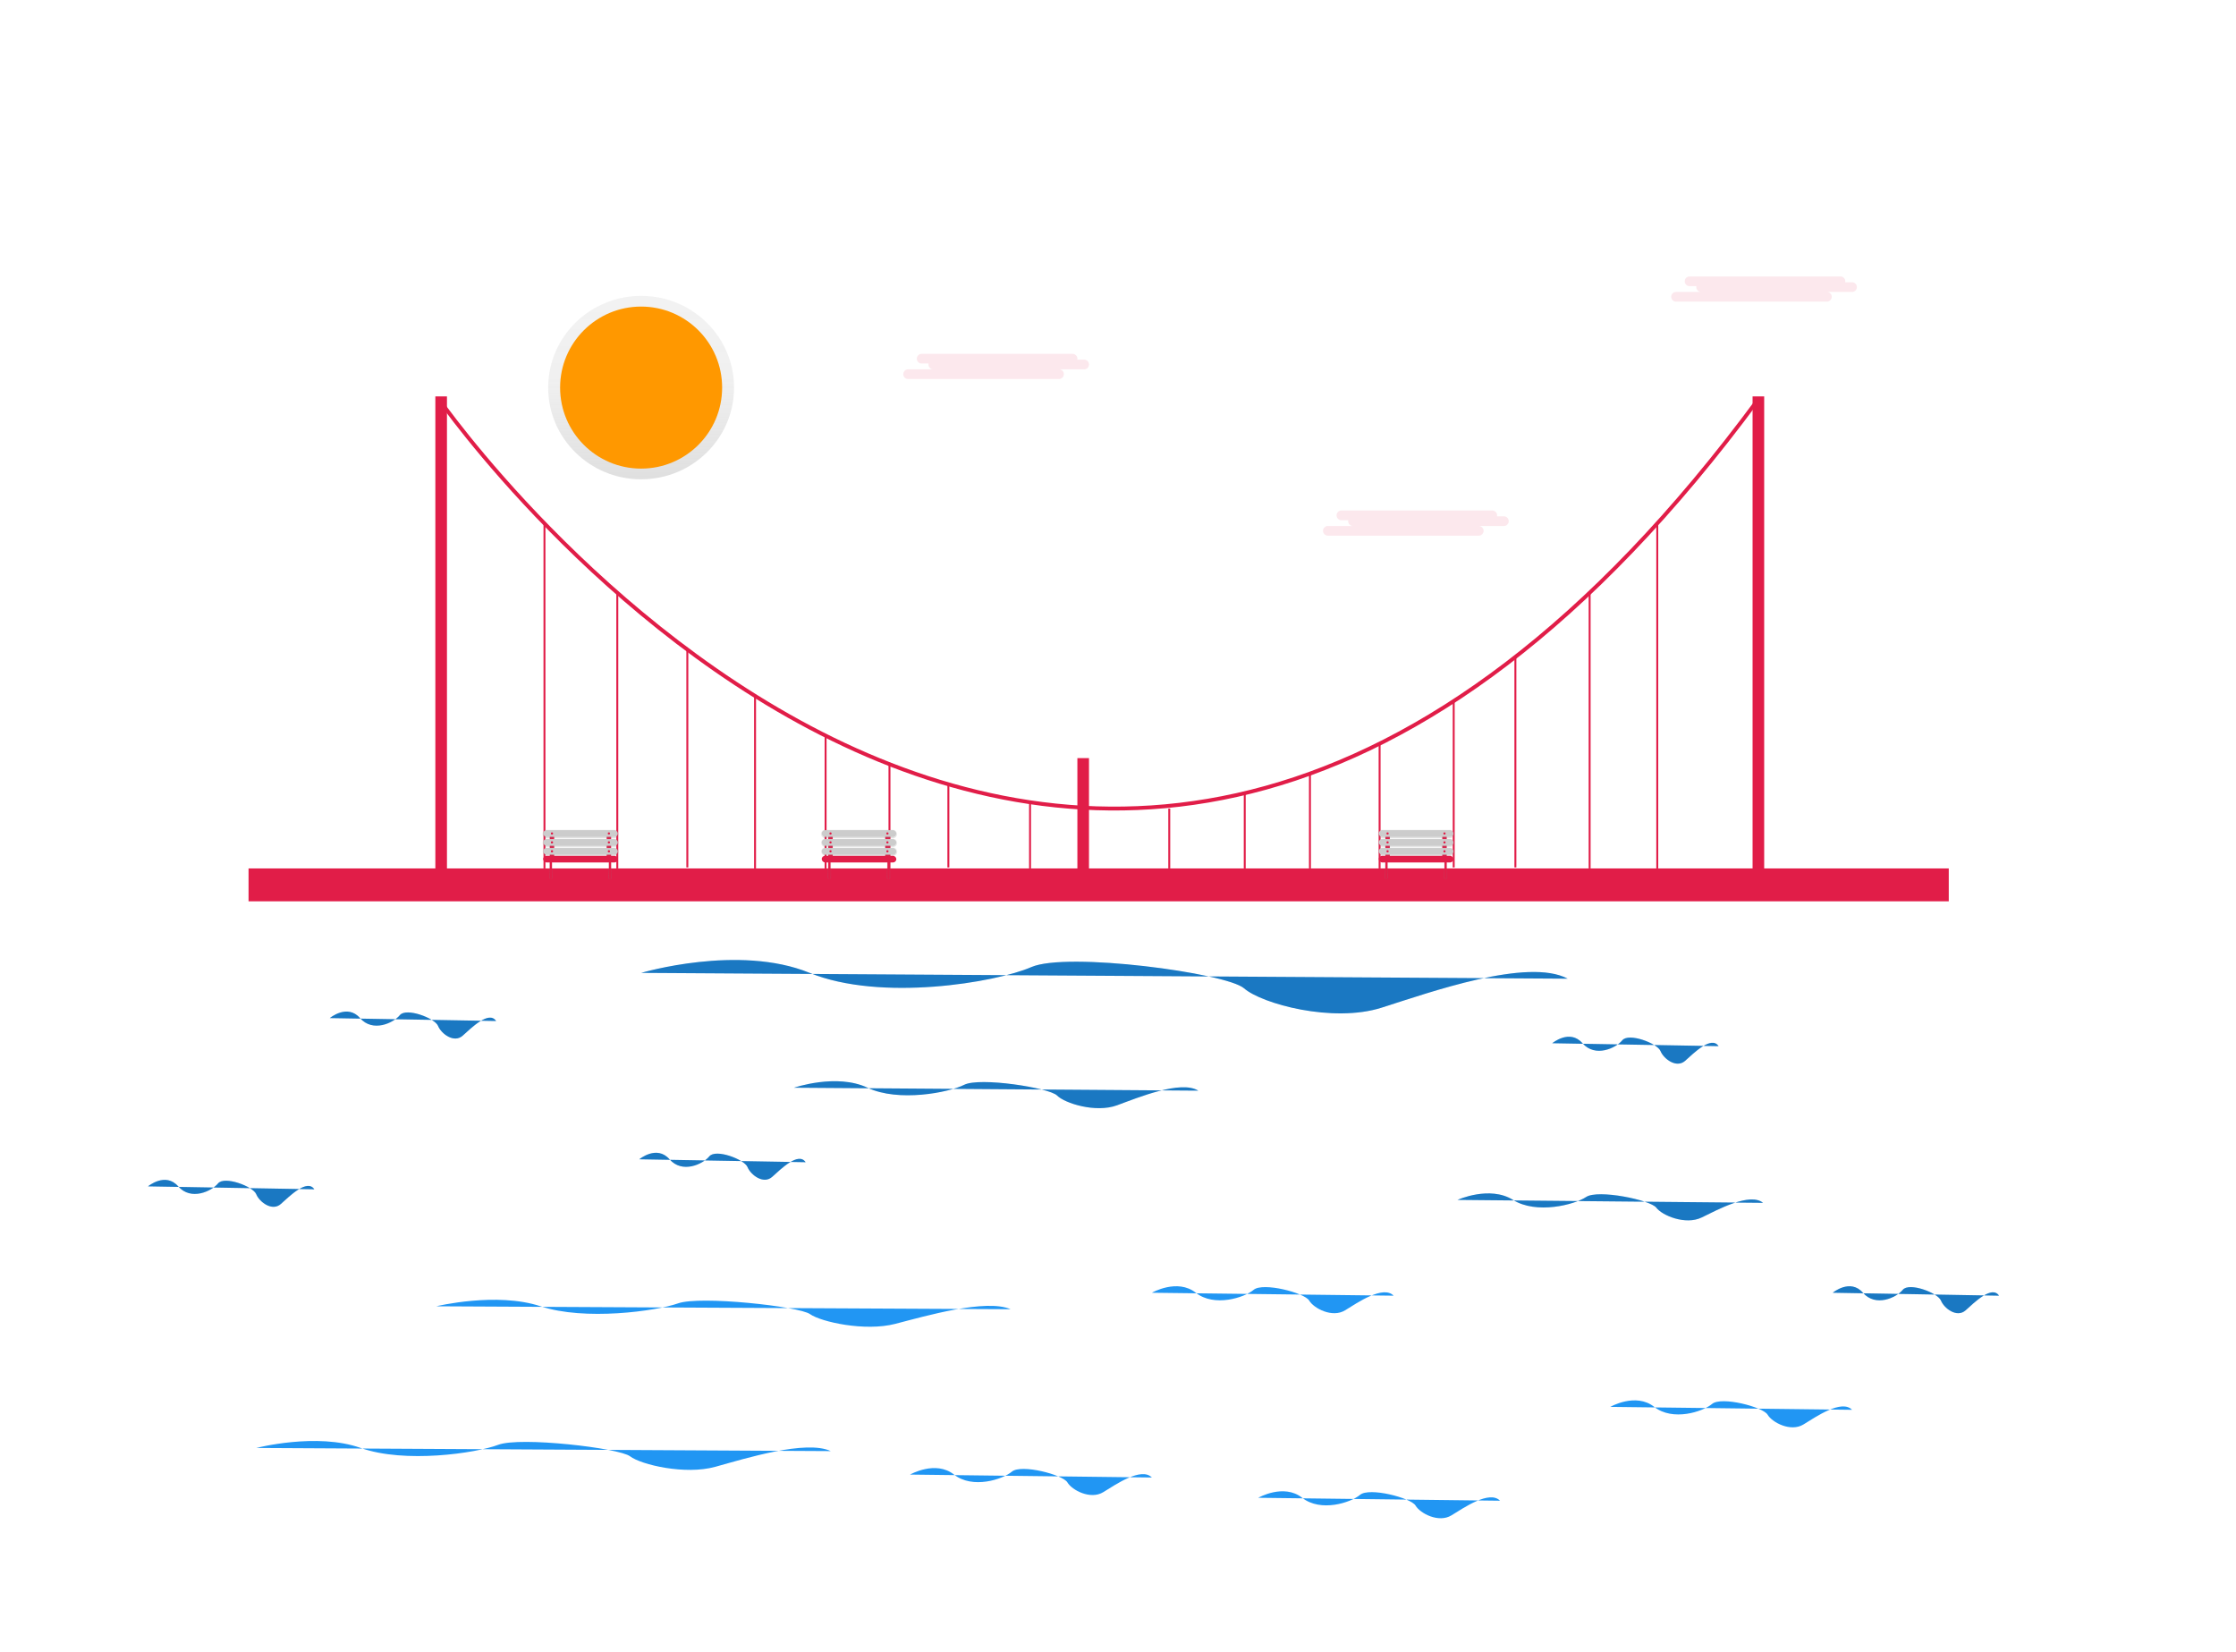<svg id="e470295d-6d5e-4123-88f1-170a4c996bf6" data-name="Layer 1" xmlns="http://www.w3.org/2000/svg" xmlns:xlink="http://www.w3.org/1999/xlink" width="1156" height="853.866" viewBox="0 0 1156 853.866"><defs><linearGradient id="b25944ff-9dac-4ece-9cd5-369bec2dcc7e" x1="331.454" y1="247.789" x2="331.454" y2="152.962" gradientUnits="userSpaceOnUse"><stop offset="0" stop-color="gray" stop-opacity="0.25"/><stop offset="0.535" stop-color="gray" stop-opacity="0.12"/><stop offset="1" stop-color="gray" stop-opacity="0.1"/></linearGradient><linearGradient id="e5c18c70-8333-456c-9a9a-a560a8a1df4a" x1="732.112" y1="433.301" x2="732.112" y2="428.933" xlink:href="#b25944ff-9dac-4ece-9cd5-369bec2dcc7e"/><linearGradient id="aed97018-9679-4389-abbb-4ec6ddd6c90a" x1="732.161" y1="437.845" x2="732.161" y2="433.476" xlink:href="#b25944ff-9dac-4ece-9cd5-369bec2dcc7e"/><linearGradient id="f168bc82-cb40-4c01-bf64-d7c9e8873b73" x1="732.209" y1="442.388" x2="732.209" y2="438.02" xlink:href="#b25944ff-9dac-4ece-9cd5-369bec2dcc7e"/><linearGradient id="ab2fd005-f827-4612-8fd5-54b569db2aac" x1="716.769" y1="454.503" x2="716.769" y2="445.291" xlink:href="#b25944ff-9dac-4ece-9cd5-369bec2dcc7e"/><linearGradient id="a094d062-656a-4d8b-8d76-b94aa9c96f5a" x1="747.35" y1="454.59" x2="747.35" y2="445.378" xlink:href="#b25944ff-9dac-4ece-9cd5-369bec2dcc7e"/><linearGradient id="ab5fc1a7-7de7-45a3-96f7-afbd4f89d311" x1="444.112" y1="433.301" x2="444.112" y2="428.933" xlink:href="#b25944ff-9dac-4ece-9cd5-369bec2dcc7e"/><linearGradient id="b1df0ade-7eb3-414a-97b0-1130f05983c2" x1="444.161" y1="437.845" x2="444.161" y2="433.476" xlink:href="#b25944ff-9dac-4ece-9cd5-369bec2dcc7e"/><linearGradient id="f75ff1e1-ace8-4ad0-bab5-336d7c0797a1" x1="444.209" y1="442.388" x2="444.209" y2="438.02" xlink:href="#b25944ff-9dac-4ece-9cd5-369bec2dcc7e"/><linearGradient id="fffa4598-7959-4a4f-a2bf-1d797ff60a1c" x1="428.769" y1="454.503" x2="428.769" y2="445.291" xlink:href="#b25944ff-9dac-4ece-9cd5-369bec2dcc7e"/><linearGradient id="fb49b999-8eda-400d-bdd0-883f8a0355dd" x1="459.35" y1="454.59" x2="459.35" y2="445.378" xlink:href="#b25944ff-9dac-4ece-9cd5-369bec2dcc7e"/><linearGradient id="b6eff350-326d-4332-957c-97b58c4f3424" x1="300.112" y1="433.301" x2="300.112" y2="428.933" xlink:href="#b25944ff-9dac-4ece-9cd5-369bec2dcc7e"/><linearGradient id="f1ac0358-37ad-45d4-9861-93b4adf7f74a" x1="300.161" y1="437.845" x2="300.161" y2="433.476" xlink:href="#b25944ff-9dac-4ece-9cd5-369bec2dcc7e"/><linearGradient id="a7bc1a1d-8b92-409c-8798-27ff3feb9595" x1="300.209" y1="442.388" x2="300.209" y2="438.02" xlink:href="#b25944ff-9dac-4ece-9cd5-369bec2dcc7e"/><linearGradient id="f2bbb278-f584-4368-a39b-ddb614601dbd" x1="284.769" y1="454.503" x2="284.769" y2="445.291" xlink:href="#b25944ff-9dac-4ece-9cd5-369bec2dcc7e"/><linearGradient id="a739eb6a-54b7-44dc-b402-384151070445" x1="315.35" y1="454.59" x2="315.35" y2="445.378" xlink:href="#b25944ff-9dac-4ece-9cd5-369bec2dcc7e"/></defs><title>Golden gate bridge</title><path d="M415.425,585.396s22-7.575,38,0,42,2.525,50-1.515,44,1.515,48,5.555,20,9.089,31,5.05,33-13.129,42-7.575" transform="translate(-4.925 -23.067)" fill="#2196f3"/><path d="M415.425,585.396s22-7.575,38,0,42,2.525,50-1.515,44,1.515,48,5.555,20,9.089,31,5.05,33-13.129,42-7.575" transform="translate(-4.925 -23.067)" opacity="0.2"/><path d="M336.425,526.029s50.421-15,87.091,0,96.258,5,114.593-3,100.842,3,110.01,11,45.837,18,71.048,10,75.632-26,96.258-15" transform="translate(-4.925 -23.067)" fill="#2196f3"/><path d="M336.425,526.029s50.421-15,87.091,0,96.258,5,114.593-3,100.842,3,110.01,11,45.837,18,71.048,10,75.632-26,96.258-15" transform="translate(-4.925 -23.067)" opacity="0.2"/><ellipse cx="331.454" cy="200.376" rx="48.046" ry="47.413" fill="url(#b25944ff-9dac-4ece-9cd5-369bec2dcc7e)"/><circle cx="331.454" cy="200.376" r="41.883" fill="#ff9800"/><rect x="128.5" y="448.962" width="879" height="17" fill="#e11d48"/><rect x="557" y="391.933" width="6" height="68" fill="#e11d48"/><rect x="225.075" y="204.933" width="6" height="255" fill="#e11d48"/><rect x="906.075" y="204.933" width="6" height="255" fill="#e11d48"/><path d="M913.925,229.529c-351,476-682,0-682,0" transform="translate(-4.925 -23.067)" fill="none" stroke="#e11d48" stroke-miterlimit="10" stroke-width="2"/><path d="M145.315,472.029" transform="translate(-4.925 -23.067)" fill="none" stroke="#e11d48" stroke-miterlimit="10"/><line x1="532.53" y1="414.752" x2="532.53" y2="448.962" fill="none" stroke="#e11d48" stroke-miterlimit="10"/><line x1="604.5" y1="418.018" x2="604.5" y2="448.962" fill="none" stroke="#e11d48" stroke-miterlimit="10"/><line x1="459.851" y1="395.073" x2="459.851" y2="448.962" fill="none" stroke="#e11d48" stroke-miterlimit="10"/><line x1="390.355" y1="359.787" x2="390.355" y2="448.962" fill="none" stroke="#e11d48" stroke-miterlimit="10"/><line x1="319.138" y1="306.462" x2="319.138" y2="448.962" fill="none" stroke="#e11d48" stroke-miterlimit="10"/><line x1="677.235" y1="399.96" x2="677.235" y2="448.962" fill="none" stroke="#e11d48" stroke-miterlimit="10"/><line x1="751.553" y1="362.462" x2="751.553" y2="448.462" fill="none" stroke="#e11d48" stroke-miterlimit="10"/><line x1="821.831" y1="306.462" x2="821.831" y2="448.962" fill="none" stroke="#e11d48" stroke-miterlimit="10"/><line x1="281.484" y1="270.612" x2="281.484" y2="448.962" fill="none" stroke="#e11d48" stroke-miterlimit="10"/><line x1="856.797" y1="270.612" x2="856.797" y2="448.962" fill="none" stroke="#e11d48" stroke-miterlimit="10"/><path d="M1000.535,472.029" transform="translate(-4.925 -23.067)" fill="none" stroke="#e11d48" stroke-miterlimit="10"/><path d="M969.108,472.029" transform="translate(-4.925 -23.067)" fill="none" stroke="#e11d48" stroke-miterlimit="10"/><line x1="355.345" y1="335.821" x2="355.345" y2="448.462" fill="none" stroke="#e11d48" stroke-miterlimit="10"/><line x1="426.826" y1="380.31" x2="426.826" y2="448.962" fill="none" stroke="#e11d48" stroke-miterlimit="10"/><line x1="490.301" y1="405.462" x2="490.301" y2="448.462" fill="none" stroke="#e11d48" stroke-miterlimit="10"/><line x1="643.525" y1="410.065" x2="643.525" y2="448.962" fill="none" stroke="#e11d48" stroke-miterlimit="10"/><line x1="713.248" y1="384.459" x2="713.248" y2="448.962" fill="none" stroke="#e11d48" stroke-miterlimit="10"/><line x1="783.447" y1="339.626" x2="783.447" y2="448.462" fill="none" stroke="#e11d48" stroke-miterlimit="10"/><path d="M335.425,622.396s9.053-7.575,15.636,0,17.282,2.525,20.574-1.515,18.105,1.515,19.751,5.555,8.23,9.089,12.756,5.05,13.579-13.129,17.282-7.575" transform="translate(-4.925 -23.067)" fill="#2196f3"/><path d="M335.425,622.396s9.053-7.575,15.636,0,17.282,2.525,20.574-1.515,18.105,1.515,19.751,5.555,8.23,9.089,12.756,5.05,13.579-13.129,17.282-7.575" transform="translate(-4.925 -23.067)" opacity="0.2"/><path d="M175.425,549.396s9.053-7.575,15.636,0,17.282,2.525,20.574-1.515,18.105,1.515,19.751,5.555,8.23,9.089,12.756,5.05,13.579-13.129,17.282-7.575" transform="translate(-4.925 -23.067)" fill="#2196f3"/><path d="M175.425,549.396s9.053-7.575,15.636,0,17.282,2.525,20.574-1.515,18.105,1.515,19.751,5.555,8.23,9.089,12.756,5.05,13.579-13.129,17.282-7.575" transform="translate(-4.925 -23.067)" opacity="0.2"/><path d="M81.425,636.396s9.053-7.575,15.636,0,17.282,2.525,20.574-1.515,18.105,1.515,19.751,5.555,8.23,9.089,12.756,5.05,13.579-13.129,17.282-7.575" transform="translate(-4.925 -23.067)" fill="#2196f3"/><path d="M81.425,636.396s9.053-7.575,15.636,0,17.282,2.525,20.574-1.515,18.105,1.515,19.751,5.555,8.23,9.089,12.756,5.05,13.579-13.129,17.282-7.575" transform="translate(-4.925 -23.067)" opacity="0.2"/><path d="M807.425,562.396s9.053-7.575,15.636,0,17.282,2.525,20.574-1.515,18.105,1.515,19.751,5.555,8.23,9.089,12.756,5.05,13.579-13.129,17.282-7.575" transform="translate(-4.925 -23.067)" fill="#2196f3"/><path d="M807.425,562.396s9.053-7.575,15.636,0,17.282,2.525,20.574-1.515,18.105,1.515,19.751,5.555,8.23,9.089,12.756,5.05,13.579-13.129,17.282-7.575" transform="translate(-4.925 -23.067)" opacity="0.2"/><path d="M952.425,691.396s9.053-7.575,15.636,0,17.282,2.525,20.574-1.515,18.105,1.515,19.751,5.555,8.23,9.089,12.756,5.05,13.579-13.129,17.282-7.575" transform="translate(-4.925 -23.067)" fill="#2196f3"/><path d="M952.425,691.396s9.053-7.575,15.636,0,17.282,2.525,20.574-1.515,18.105,1.515,19.751,5.555,8.23,9.089,12.756,5.05,13.579-13.129,17.282-7.575" transform="translate(-4.925 -23.067)" opacity="0.2"/><path d="M230.425,698.396s31.263-7.575,54,0,59.684,2.525,71.053-1.515,62.526,1.515,68.211,5.555,28.421,9.089,44.053,5.05,46.895-13.129,59.684-7.575" transform="translate(-4.925 -23.067)" fill="#2196f3"/><path d="M137.425,771.637s31.263-8.118,54,0,59.684,2.706,71.053-1.624,62.526,1.624,68.211,5.953,28.421,9.741,44.053,5.412,46.895-14.071,59.684-8.118" transform="translate(-4.925 -23.067)" fill="#2196f3"/><path d="M475.425,785.396s13.158-7.575,22.727,0,25.12,2.525,29.904-1.515,26.316,1.515,28.708,5.555,11.962,9.089,18.541,5.05,19.737-13.129,25.12-7.575" transform="translate(-4.925 -23.067)" fill="#2196f3"/><path d="M837.425,750.396s13.158-7.575,22.727,0,25.12,2.525,29.904-1.515,26.316,1.515,28.708,5.555,11.962,9.089,18.541,5.05,19.737-13.129,25.12-7.575" transform="translate(-4.925 -23.067)" fill="#2196f3"/><path d="M600.425,691.396s13.158-7.575,22.727,0,25.12,2.525,29.904-1.515,26.316,1.515,28.708,5.555,11.962,9.089,18.541,5.05,19.737-13.129,25.12-7.575" transform="translate(-4.925 -23.067)" fill="#2196f3"/><path d="M655.425,797.396s13.158-7.575,22.727,0,25.12,2.525,29.904-1.515,26.316,1.515,28.708,5.555,11.962,9.089,18.541,5.05,19.737-13.129,25.12-7.575" transform="translate(-4.925 -23.067)" fill="#2196f3"/><path d="M758.425,643.396s16.632-7.575,28.727,0,31.751,2.525,37.799-1.515,33.263,1.515,36.287,5.555,15.12,9.089,23.435,5.05,24.947-13.129,31.751-7.575" transform="translate(-4.925 -23.067)" fill="#2196f3"/><path d="M758.425,643.396s16.632-7.575,28.727,0,31.751,2.525,37.799-1.515,33.263,1.515,36.287,5.555,15.12,9.089,23.435,5.05,24.947-13.129,31.751-7.575" transform="translate(-4.925 -23.067)" opacity="0.2"/><rect x="716.215" y="430.321" width="2.303" height="14.394" rx="1.151" fill="#e11d48"/><rect x="745.642" y="430.321" width="2.303" height="13.818" rx="1.151" fill="#e11d48"/><rect x="712.419" y="428.933" width="39.386" height="4.369" rx="2.184" fill="url(#e5c18c70-8333-456c-9a9a-a560a8a1df4a)"/><rect x="712.468" y="433.476" width="39.386" height="4.369" rx="2.184" fill="url(#aed97018-9679-4389-abbb-4ec6ddd6c90a)"/><rect x="712.516" y="438.02" width="39.386" height="4.369" rx="2.184" fill="url(#f168bc82-cb40-4c01-bf64-d7c9e8873b73)"/><rect x="712.825" y="429.17" width="38.575" height="3.455" rx="1.727" fill="#ccc"/><rect x="712.825" y="433.776" width="38.575" height="3.455" rx="1.727" fill="#ccc"/><rect x="712.825" y="438.382" width="38.575" height="3.455" rx="1.727" fill="#ccc"/><rect x="712.825" y="442.412" width="38.575" height="3.455" rx="1.727" fill="#e11d48"/><circle cx="717.367" cy="430.897" r="0.576" fill="#e11d48"/><circle cx="717.367" cy="435.503" r="0.576" fill="#e11d48"/><circle cx="717.367" cy="440.109" r="0.576" fill="#e11d48"/><circle cx="746.794" cy="440.109" r="0.576" fill="#e11d48"/><circle cx="746.794" cy="435.503" r="0.576" fill="#e11d48"/><circle cx="746.794" cy="430.897" r="0.576" fill="#e11d48"/><rect x="715.896" y="445.291" width="1.747" height="9.212" rx="0.874" fill="url(#ab2fd005-f827-4612-8fd5-54b569db2aac)"/><rect x="746.476" y="445.378" width="1.747" height="9.212" rx="0.874" fill="url(#a094d062-656a-4d8b-8d76-b94aa9c96f5a)"/><rect x="716.215" y="445.291" width="1.151" height="9.212" rx="0.576" fill="#e11d48"/><rect x="746.794" y="445.291" width="1.151" height="9.212" rx="0.576" fill="#e11d48"/><rect x="428.215" y="430.321" width="2.303" height="14.394" rx="1.151" fill="#e11d48"/><rect x="457.642" y="430.321" width="2.303" height="13.818" rx="1.151" fill="#e11d48"/><rect x="424.419" y="428.933" width="39.386" height="4.369" rx="2.184" fill="url(#ab5fc1a7-7de7-45a3-96f7-afbd4f89d311)"/><rect x="424.468" y="433.476" width="39.386" height="4.369" rx="2.184" fill="url(#b1df0ade-7eb3-414a-97b0-1130f05983c2)"/><rect x="424.516" y="438.02" width="39.386" height="4.369" rx="2.184" fill="url(#f75ff1e1-ace8-4ad0-bab5-336d7c0797a1)"/><rect x="424.825" y="429.17" width="38.575" height="3.455" rx="1.727" fill="#ccc"/><rect x="424.825" y="433.776" width="38.575" height="3.455" rx="1.727" fill="#ccc"/><rect x="424.825" y="438.382" width="38.575" height="3.455" rx="1.727" fill="#ccc"/><rect x="424.825" y="442.412" width="38.575" height="3.455" rx="1.727" fill="#e11d48"/><circle cx="429.367" cy="430.897" r="0.576" fill="#e11d48"/><circle cx="429.367" cy="435.503" r="0.576" fill="#e11d48"/><circle cx="429.367" cy="440.109" r="0.576" fill="#e11d48"/><circle cx="458.794" cy="440.109" r="0.576" fill="#e11d48"/><circle cx="458.794" cy="435.503" r="0.576" fill="#e11d48"/><circle cx="458.794" cy="430.897" r="0.576" fill="#e11d48"/><rect x="427.896" y="445.291" width="1.747" height="9.212" rx="0.874" fill="url(#fffa4598-7959-4a4f-a2bf-1d797ff60a1c)"/><rect x="458.476" y="445.378" width="1.747" height="9.212" rx="0.874" fill="url(#fb49b999-8eda-400d-bdd0-883f8a0355dd)"/><rect x="428.215" y="445.291" width="1.151" height="9.212" rx="0.576" fill="#e11d48"/><rect x="458.794" y="445.291" width="1.151" height="9.212" rx="0.576" fill="#e11d48"/><rect x="284.215" y="430.321" width="2.303" height="14.394" rx="1.151" fill="#e11d48"/><rect x="313.642" y="430.321" width="2.303" height="13.818" rx="1.151" fill="#e11d48"/><rect x="280.419" y="428.933" width="39.386" height="4.369" rx="2.184" fill="url(#b6eff350-326d-4332-957c-97b58c4f3424)"/><rect x="280.468" y="433.476" width="39.386" height="4.369" rx="2.184" fill="url(#f1ac0358-37ad-45d4-9861-93b4adf7f74a)"/><rect x="280.516" y="438.02" width="39.386" height="4.369" rx="2.184" fill="url(#a7bc1a1d-8b92-409c-8798-27ff3feb9595)"/><rect x="280.825" y="429.17" width="38.575" height="3.455" rx="1.727" fill="#ccc"/><rect x="280.825" y="433.776" width="38.575" height="3.455" rx="1.727" fill="#ccc"/><rect x="280.825" y="438.382" width="38.575" height="3.455" rx="1.727" fill="#ccc"/><rect x="280.825" y="442.412" width="38.575" height="3.455" rx="1.727" fill="#e11d48"/><circle cx="285.367" cy="430.897" r="0.576" fill="#e11d48"/><circle cx="285.367" cy="435.503" r="0.576" fill="#e11d48"/><circle cx="285.367" cy="440.109" r="0.576" fill="#e11d48"/><circle cx="314.794" cy="440.109" r="0.576" fill="#e11d48"/><circle cx="314.794" cy="435.503" r="0.576" fill="#e11d48"/><circle cx="314.794" cy="430.897" r="0.576" fill="#e11d48"/><rect x="283.896" y="445.291" width="1.747" height="9.212" rx="0.874" fill="url(#f2bbb278-f584-4368-a39b-ddb614601dbd)"/><rect x="314.476" y="445.378" width="1.747" height="9.212" rx="0.874" fill="url(#a739eb6a-54b7-44dc-b402-384151070445)"/><rect x="284.215" y="445.291" width="1.151" height="9.212" rx="0.576" fill="#e11d48"/><rect x="314.794" y="445.291" width="1.151" height="9.212" rx="0.576" fill="#e11d48"/><path d="M565.425,209h-3.551a2.499,2.499,0,0,0-2.449-3h-78a2.5,2.5,0,0,0,0,5H484.976a2.499,2.499,0,0,0,2.449,3h-13a2.5,2.5,0,0,0,0,5h78a2.5,2.5,0,0,0,0-5h13a2.5,2.5,0,0,0,0-5Z" transform="translate(-4.925 -23.067)" fill="#e11d48" opacity="0.1"/><path d="M962.425,169h-3.551a2.499,2.499,0,0,0-2.449-3h-78a2.5,2.5,0,0,0,0,5H881.976a2.499,2.499,0,0,0,2.449,3h-13a2.5,2.5,0,0,0,0,5h78a2.5,2.5,0,1,0,0-5h13a2.5,2.5,0,1,0,0-5Z" transform="translate(-4.925 -23.067)" fill="#e11d48" opacity="0.1"/><path d="M782.425,290h-3.551a2.499,2.499,0,0,0-2.449-3h-78a2.5,2.5,0,0,0,0,5H701.976a2.499,2.499,0,0,0,2.449,3h-13a2.5,2.5,0,0,0,0,5h78a2.5,2.5,0,1,0,0-5h13a2.5,2.5,0,1,0,0-5Z" transform="translate(-4.925 -23.067)" fill="#e11d48" opacity="0.1"/></svg>